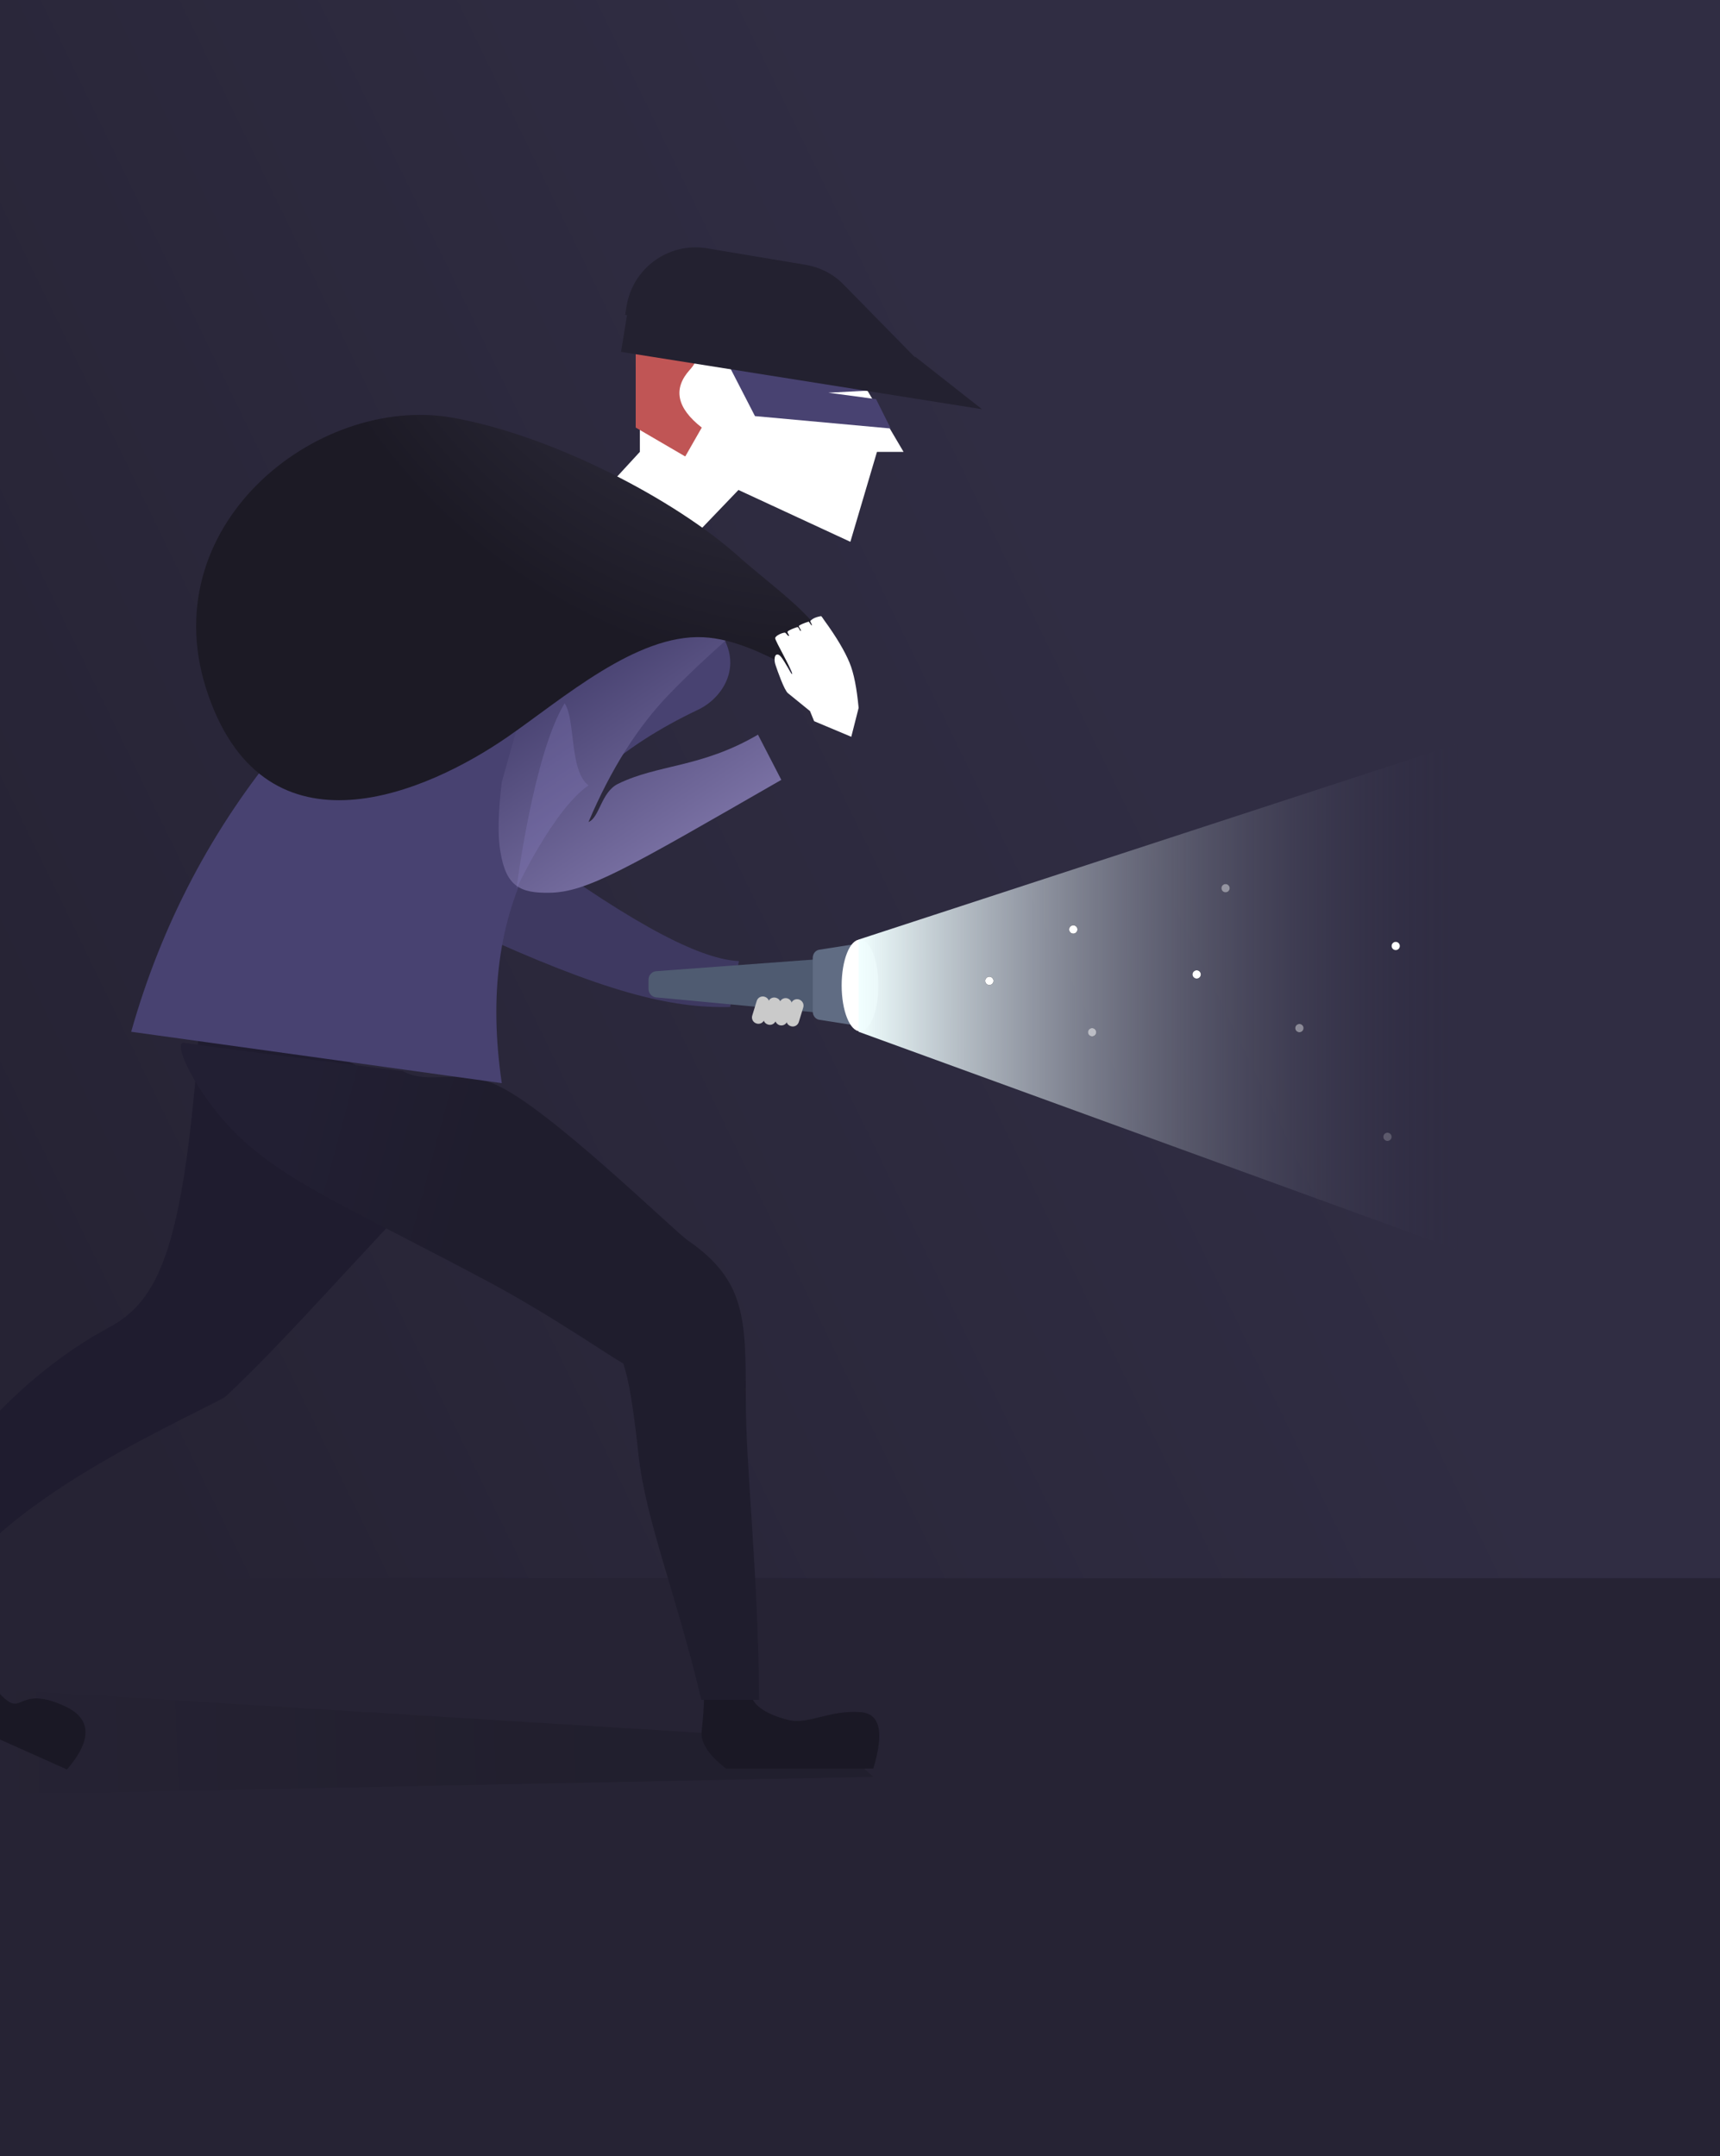 <?xml version="1.0" encoding="utf-8"?>
<!-- Generator: Adobe Illustrator 24.2.0, SVG Export Plug-In . SVG Version: 6.00 Build 0)  -->
<svg version="1.1" id="Layer_1" xmlns="http://www.w3.org/2000/svg" xmlns:xlink="http://www.w3.org/1999/xlink" x="0px" y="0px"
	 viewBox="0 0 375 470" style="enable-background:new 0 0 375 470;" xml:space="preserve">
<style type="text/css">
	.st0{fill-rule:evenodd;clip-rule:evenodd;fill:#262334;}
	.st1{fill-rule:evenodd;clip-rule:evenodd;fill:url(#SVGID_1_);}
	.st2{fill-rule:evenodd;clip-rule:evenodd;fill:url(#SVGID_2_);fill-opacity:0.12;}
	.st3{fill:#3E3961;}
	.st4{fill-rule:evenodd;clip-rule:evenodd;fill:#4F5B71;}
	.st5{fill-rule:evenodd;clip-rule:evenodd;fill:#CACACA;}
	.st6{fill-rule:evenodd;clip-rule:evenodd;fill:#606C83;}
	.st7{fill-rule:evenodd;clip-rule:evenodd;fill:#FFFFFF;}
	.st8{fill-rule:evenodd;clip-rule:evenodd;fill:url(#SVGID_3_);}
	.st9{opacity:0.4;}
	.st10{filter:url(#e);}
	.st11{fill-rule:evenodd;clip-rule:evenodd;}
	.st12{filter:url(#g);}
	.st13{filter:url(#i);}
	.st14{filter:url(#k);}
	.st15{opacity:0.5;}
	.st16{filter:url(#m);}
	.st17{filter:url(#o);}
	.st18{opacity:0.2;}
	.st19{filter:url(#q);}
	.st20{filter:url(#s);}
	.st21{fill-rule:evenodd;clip-rule:evenodd;fill:#1A1825;}
	.st22{fill:#1F1C2F;}
	.st23{filter:url(#Adobe_OpacityMaskFilter);}
	.st24{opacity:0.101;mask:url(#z_1_);fill-rule:evenodd;clip-rule:evenodd;fill:#221F33;enable-background:new    ;}
	.st25{fill:url(#SVGID_4_);}
	.st26{fill-rule:evenodd;clip-rule:evenodd;fill:#484271;}
	.st27{filter:url(#Adobe_OpacityMaskFilter_1_);}
	.st28{mask:url(#A_1_);fill:none;stroke:#FFFFFF;stroke-width:3;stroke-opacity:0.216;}
	.st29{filter:url(#Adobe_OpacityMaskFilter_2_);}
	.st30{mask:url(#A_2_);fill:none;stroke:#FFFFFF;stroke-width:3;stroke-opacity:0.216;}
	.st31{filter:url(#Adobe_OpacityMaskFilter_3_);}
	.st32{mask:url(#A_3_);fill:none;stroke:#FFFFFF;stroke-width:3;stroke-opacity:0.216;}
	.st33{filter:url(#Adobe_OpacityMaskFilter_4_);}
	.st34{mask:url(#A_4_);fill:none;stroke:#FFFFFF;stroke-width:3;stroke-opacity:0.216;}
	.st35{filter:url(#Adobe_OpacityMaskFilter_5_);}
	.st36{mask:url(#A_5_);fill:none;stroke:#FFFFFF;stroke-width:3;stroke-opacity:0.216;}
	.st37{fill:url(#x_8_);}
	.st38{filter:url(#Adobe_OpacityMaskFilter_6_);}
	.st39{mask:url(#B_1_);fill:none;stroke:#FFFFFF;stroke-width:3;stroke-opacity:0.216;}
	.st40{filter:url(#Adobe_OpacityMaskFilter_7_);}
	.st41{mask:url(#B_2_);fill:none;stroke:#FFFFFF;stroke-width:3;stroke-opacity:0.216;}
	.st42{filter:url(#Adobe_OpacityMaskFilter_8_);}
	.st43{mask:url(#B_3_);fill:none;stroke:#FFFFFF;stroke-width:3;stroke-opacity:0.216;}
	.st44{filter:url(#Adobe_OpacityMaskFilter_9_);}
	.st45{mask:url(#B_4_);fill:none;stroke:#FFFFFF;stroke-width:3;stroke-opacity:0.216;}
	.st46{filter:url(#Adobe_OpacityMaskFilter_10_);}
	.st47{mask:url(#B_5_);fill:none;stroke:#FFFFFF;stroke-width:3;stroke-opacity:0.216;}
	.st48{filter:url(#Adobe_OpacityMaskFilter_11_);}
	.st49{mask:url(#B_6_);fill:none;stroke:#FFFFFF;stroke-width:3;stroke-opacity:0.216;}
	.st50{fill-rule:evenodd;clip-rule:evenodd;fill:#C05555;}
	.st51{fill-rule:evenodd;clip-rule:evenodd;fill:#232130;}
	.st52{fill-rule:evenodd;clip-rule:evenodd;fill:url(#SVGID_5_);}
	.st53{opacity:0.3;fill-rule:evenodd;clip-rule:evenodd;fill:#867EBE;enable-background:new    ;}
</style>
<filter  height="550%" id="s" width="550%" x="-225%" y="-225%">
	<feOffset  dx="0" dy="0" in="SourceAlpha" result="shadowOffsetOuter1"></feOffset>
	<feGaussianBlur  in="shadowOffsetOuter1" result="shadowBlurOuter1" stdDeviation="1.5"></feGaussianBlur>
	<feColorMatrix  in="shadowBlurOuter1" type="matrix" values="0 0 0 0 1   0 0 0 0 1   0 0 0 0 1  0 0 0 1 0"></feColorMatrix>
</filter>
<filter  height="550%" id="q" width="550%" x="-225%" y="-225%">
	<feOffset  dx="0" dy="0" in="SourceAlpha" result="shadowOffsetOuter1"></feOffset>
	<feGaussianBlur  in="shadowOffsetOuter1" result="shadowBlurOuter1" stdDeviation="1.5"></feGaussianBlur>
	<feColorMatrix  in="shadowBlurOuter1" type="matrix" values="0 0 0 0 1   0 0 0 0 1   0 0 0 0 1  0 0 0 1 0"></feColorMatrix>
</filter>
<filter  height="1000%" id="o" width="550%" x="-225%" y="-450%">
	<feOffset  dx="0" dy="0" in="SourceAlpha" result="shadowOffsetOuter1"></feOffset>
	<feGaussianBlur  in="shadowOffsetOuter1" result="shadowBlurOuter1" stdDeviation="1.5"></feGaussianBlur>
	<feColorMatrix  in="shadowBlurOuter1" type="matrix" values="0 0 0 0 1   0 0 0 0 1   0 0 0 0 1  0 0 0 1 0"></feColorMatrix>
</filter>
<filter  height="1000%" id="m" width="550%" x="-225%" y="-450%">
	<feOffset  dx="0" dy="0" in="SourceAlpha" result="shadowOffsetOuter1"></feOffset>
	<feGaussianBlur  in="shadowOffsetOuter1" result="shadowBlurOuter1" stdDeviation="1.5"></feGaussianBlur>
	<feColorMatrix  in="shadowBlurOuter1" type="matrix" values="0 0 0 0 1   0 0 0 0 1   0 0 0 0 1  0 0 0 1 0"></feColorMatrix>
</filter>
<filter  height="1000%" id="k" width="1000%" x="-450%" y="-450%">
	<feOffset  dx="0" dy="0" in="SourceAlpha" result="shadowOffsetOuter1"></feOffset>
	<feGaussianBlur  in="shadowOffsetOuter1" result="shadowBlurOuter1" stdDeviation="1.5"></feGaussianBlur>
	<feColorMatrix  in="shadowBlurOuter1" type="matrix" values="0 0 0 0 1   0 0 0 0 1   0 0 0 0 1  0 0 0 1 0"></feColorMatrix>
</filter>
<filter  height="1000%" id="i" width="1000%" x="-450%" y="-450%">
	<feOffset  dx="0" dy="0" in="SourceAlpha" result="shadowOffsetOuter1"></feOffset>
	<feGaussianBlur  in="shadowOffsetOuter1" result="shadowBlurOuter1" stdDeviation="1.5"></feGaussianBlur>
	<feColorMatrix  in="shadowBlurOuter1" type="matrix" values="0 0 0 0 1   0 0 0 0 1   0 0 0 0 1  0 0 0 1 0"></feColorMatrix>
</filter>
<filter  height="1000%" id="g" width="1000%" x="-450%" y="-450%">
	<feOffset  dx="0" dy="0" in="SourceAlpha" result="shadowOffsetOuter1"></feOffset>
	<feGaussianBlur  in="shadowOffsetOuter1" result="shadowBlurOuter1" stdDeviation="1.5"></feGaussianBlur>
	<feColorMatrix  in="shadowBlurOuter1" type="matrix" values="0 0 0 0 1   0 0 0 0 1   0 0 0 0 1  0 0 0 1 0"></feColorMatrix>
</filter>
<filter  height="1000%" id="e" width="1000%" x="-450%" y="-450%">
	<feOffset  dx="0" dy="0" in="SourceAlpha" result="shadowOffsetOuter1"></feOffset>
	<feGaussianBlur  in="shadowOffsetOuter1" result="shadowBlurOuter1" stdDeviation="1.5"></feGaussianBlur>
	<feColorMatrix  in="shadowBlurOuter1" type="matrix" values="0 0 0 0 1   0 0 0 0 1   0 0 0 0 1  0 0 0 1 0"></feColorMatrix>
</filter>
<g>
	<path class="st0" d="M0,0h375v470H0V0z"/>
	
		<linearGradient id="SVGID_1_" gradientUnits="userSpaceOnUse" x1="37.886" y1="1450.768" x2="38.524" y2="1451.09" gradientTransform="matrix(375 0 0 -397 -14212 576203)">
		<stop  offset="0" style="stop-color:#262334"/>
		<stop  offset="1" style="stop-color:#302D43"/>
	</linearGradient>
	<path class="st1" d="M0-53h375v397H0V-53z"/>
	<g transform="translate(-27 12)">
		
			<linearGradient id="SVGID_2_" gradientUnits="userSpaceOnUse" x1="64.92" y1="1406.425" x2="65.473" y2="1406.427" gradientTransform="matrix(242.352 0 0 -28.039 -15714.461 39801.582)">
			<stop  offset="0" style="stop-color:#000000;stop-opacity:0"/>
			<stop  offset="1" style="stop-color:#000000"/>
		</linearGradient>
		<path class="st2" d="M217.4,375.3l-217,4.4v-25.1l208.3,12.9L217.4,375.3z"/>
		<path class="st3" d="M129.2,190.7c29.6,13.6,43.9,17.1,57,16.8l1.9-10c-7.8-0.4-21.2-6.6-47.2-25.6L129.2,190.7z"/>
		<g transform="translate(188 123)">
			<path class="st4" d="M-18,76.7l35.1-2.6v11.6L-18,82.4c-0.9-0.1-1.6-0.9-1.6-1.8v-2.1C-19.6,77.6-18.9,76.8-18,76.7z"/>
			<g transform="matrix(-.052 .999 -.999 -.052 38.645 61.949)">
				<path class="st5" d="M23.9,23.3l3.2,0.8c0.8,0.2,1.2,1,1,1.7l0,0c-0.2,0.8-1,1.2-1.7,1L23.2,26c-0.8-0.2-1.2-1-1-1.7l0,0
					C22.4,23.6,23.1,23.1,23.9,23.3z"/>
				<path class="st5" d="M23.8,25.8l3.2,0.8c0.8,0.2,1.2,1,1,1.7s-1,1.2-1.7,1l-3.2-0.8c-0.8-0.2-1.2-1-1-1.7
					C22.3,26.1,23.1,25.6,23.8,25.8z"/>
				<path class="st5" d="M23.8,28.3l3.2,0.8c0.8,0.2,1.2,1,1,1.7l0,0c-0.2,0.8-1,1.2-1.7,1L23.1,31c-0.8-0.2-1.2-1-1-1.7l0,0
					C22.3,28.5,23,28.1,23.8,28.3z"/>
				<path class="st5" d="M23.7,30.8l3.2,0.8c0.8,0.2,1.2,1,1,1.7l0,0c-0.2,0.8-1,1.2-1.7,1l-3.2-0.8c-0.8-0.2-1.2-1-1-1.7l0,0
					C22.2,31,23,30.6,23.7,30.8z"/>
			</g>
			<path class="st6" d="M17.7,72l8.3-1.3v17.9l-8.3-1.3c-0.9-0.1-1.5-0.9-1.5-1.8V73.8C16.2,72.9,16.8,72.1,17.7,72z"/>
			<ellipse class="st7" cx="26.5" cy="79.8" rx="4" ry="10"/>
			
				<linearGradient id="SVGID_3_" gradientUnits="userSpaceOnUse" x1="-122.534" y1="1310.397" x2="-123.43" y2="1310.397" gradientTransform="matrix(146.621 0 0 -123.696 18123.604 162173.5)">
				<stop  offset="0" style="stop-color:#302C48;stop-opacity:0"/>
				<stop  offset="1" style="stop-color:#F1FFFF"/>
			</linearGradient>
			<path class="st8" d="M157.5,26.9L26.2,69.8v20.1l131.3,47.8"/>
			<g class="st9">
				<g class="st10">
					<circle id="d_2_" class="st11" cx="106.2" cy="58.6" r="0.9"/>
				</g>
				<g>
					<circle id="d_1_" class="st7" cx="106.2" cy="58.6" r="0.9"/>
				</g>
			</g>
			<g class="st12">
				<circle id="f_2_" class="st11" cx="99.9" cy="77.4" r="0.9"/>
			</g>
			<g>
				<circle id="f_1_" class="st7" cx="99.9" cy="77.4" r="0.9"/>
			</g>
			<g class="st9">
				<g class="st13">
					<circle id="h_2_" class="st11" cx="122.3" cy="89.1" r="0.9"/>
				</g>
				<g>
					<circle id="h_1_" class="st7" cx="122.3" cy="89.1" r="0.9"/>
				</g>
			</g>
			<g class="st14">
				<circle id="j_2_" class="st11" cx="73" cy="67.6" r="0.9"/>
			</g>
			<g>
				<circle id="j_1_" class="st7" cx="73" cy="67.6" r="0.9"/>
			</g>
			<g class="st15">
				<g class="st16">
					<ellipse id="l_2_" class="st11" cx="77.1" cy="90" rx="0.9" ry="0.9"/>
				</g>
				<g>
					<ellipse id="l_1_" class="st7" cx="77.1" cy="90" rx="0.9" ry="0.9"/>
				</g>
			</g>
			<g class="st17">
				<ellipse id="n_2_" class="st11" cx="143.3" cy="71.2" rx="0.9" ry="0.9"/>
			</g>
			<g>
				<ellipse id="n_1_" class="st7" cx="143.3" cy="71.2" rx="0.9" ry="0.9"/>
			</g>
			<g class="st18">
				<g class="st19">
					<circle id="p_2_" class="st11" cx="141.5" cy="112.8" r="0.9"/>
				</g>
				<g>
					<circle id="p_1_" class="st7" cx="141.5" cy="112.8" r="0.9"/>
				</g>
			</g>
			<g class="st20">
				<circle id="r_2_" class="st11" cx="54.7" cy="78.8" r="0.9"/>
			</g>
			<g>
				<circle id="r_1_" class="st7" cx="54.7" cy="78.8" r="0.9"/>
			</g>
		</g>
		<path class="st21" d="M24.5,348.2c-1.2,2.6,0.7,8.1,4.1,10.5c3.3,2.4,3.2-3,12.3,1.1c6.1,2.7,6.3,7.4,0.7,13.9l-28.6-12.8
			c-2.2-4.3-2.7-7.6-1.3-9.8s2.6-4.6,3.7-7L24.5,348.2z"/>
		<path class="st21" d="M190.8,357.1c0,2.9,4.4,5,8.5,5.9c4.1,0.8,8.8-2.3,15.3-1.8c4.3,0.3,5.2,4.4,2.8,12.3h-32.1
			c-3.9-3-5.7-5.8-5.3-8.4c0.3-2.6,0.5-5.3,0.5-7.9H190.8z"/>
		<g transform="translate(14 179)">
			<g transform="matrix(.988 .156 -.156 .988 15.108 -8.966)">
				<path id="t_1_" class="st22" d="M48,25.9c-1.3,9.2-0.2,12.3,0.4,21.9c2.4,37.5-1.3,48-10.4,54.9c-16.5,12.5-35,37.1-38.9,66.8
					l11.9,1.9c3.1-23.7,44-49.7,54.4-57.7c13-16.4,32.1-48.1,46.2-65.8L48,25.9z"/>
			</g>
			<defs>
				<filter id="Adobe_OpacityMaskFilter" filterUnits="userSpaceOnUse" x="65.7" y="61.1" width="31.2" height="50.1">
					<feColorMatrix  type="matrix" values="1 0 0 0 0  0 1 0 0 0  0 0 1 0 0  0 0 0 1 0"/>
				</filter>
			</defs>
			<mask maskUnits="userSpaceOnUse" x="65.7" y="61.1" width="31.2" height="50.1" id="z_1_">
				<g class="st23">
					<path id="t_2_" class="st7" d="M47.7-142.9c0.1,9.3,1.7,12.2,3.8,21.6c8.2,36.7,6.2,47.6-1.6,55.8
						c-14.3,14.9-28.7,42.1-28,72.1H34c-0.6-23.9,35.6-56,44.7-65.5c10.3-18.3,24.2-52.5,35.4-72.2L47.7-142.9z"/>
				</g>
			</mask>
			<path class="st24" d="M81.3,66c0,12-14.1,42.6-15.5,45.1c-0.9,1.7,9.4-11.5,31.1-39.5C86.5,59.8,81.3,58,81.3,66z"/>
		</g>
		
			<linearGradient id="SVGID_4_" gradientUnits="userSpaceOnUse" x1="64.788" y1="1435.431" x2="65.069" y2="1435.344" gradientTransform="matrix(140.813 0 0 -159.999 -9040.631 229932.984)">
			<stop  offset="0" style="stop-color:#221F33"/>
			<stop  offset="1" style="stop-color:#1F1D2D"/>
		</linearGradient>
		<path class="st25" d="M163.4,286.9c1,3.5,2.1,11.3,2.8,18.2c1.6,14.5,8.3,30.5,13.7,53.4h12.6c-0.2-28.4-2.9-50.1-2.9-65.7
			c0-17.2,0-25.7-12.6-34.4c-3.2-2.2-30.7-29.2-42-34c-8.2-3.5-14.9,0.1-20.1-2.9c-25.3-3.2-41.2-5.2-47.8-6.2
			c-2.9-0.4,3.7,13.6,14.4,22.6s22.7,13.9,52.2,29.6c13.8,7.4,26.5,16.3,29.2,17.7C163,285.6,163.2,286.2,163.4,286.9L163.4,286.9z"
			/>
		<g transform="translate(62 68)">
			<g>
				<path id="v_1_" class="st26" d="M-6.4,144.9l80.8,11.2C68.8,118,83,90.9,117.2,74.7c5.5-2.6,10.3-10,4.1-17.8
					c-19.5-22.7-27.7-24.3-34.5-23.3C37.9,60.7,6.9,97.9-6.4,144.9z"/>
			</g>
			<g>
				<defs>
					<filter id="Adobe_OpacityMaskFilter_1_" filterUnits="userSpaceOnUse" x="-6.1" y="120.6" width="88.1" height="19.8">
						<feColorMatrix  type="matrix" values="1 0 0 0 0  0 1 0 0 0  0 0 1 0 0  0 0 0 1 0"/>
					</filter>
				</defs>
				<mask maskUnits="userSpaceOnUse" x="-6.1" y="120.6" width="88.1" height="19.8" id="A_1_">
					<g class="st27">
						<path id="v_2_" class="st7" d="M-37.8,73.3L43,84.5C37.4,46.4,51.7,19.2,85.9,3c5.5-2.6,10.3-10,4.1-17.8
							C70.5-37.5,62.3-39.1,55.5-38.1C6.6-10.9-24.5,26.2-37.8,73.3z"/>
					</g>
				</mask>
				<path class="st28" d="M-5.6,122c15.6,5.6,44.8,11.3,87.4,16.9"/>
				<defs>
					<filter id="Adobe_OpacityMaskFilter_2_" filterUnits="userSpaceOnUse" x="9.6" y="96.8" width="73.2" height="27.3">
						<feColorMatrix  type="matrix" values="1 0 0 0 0  0 1 0 0 0  0 0 1 0 0  0 0 0 1 0"/>
					</filter>
				</defs>
				<mask maskUnits="userSpaceOnUse" x="9.6" y="96.8" width="73.2" height="27.3" id="A_2_">
					<g class="st29">
						<path id="v_3_" class="st7" d="M-37.8,73.3L43,84.5C37.4,46.4,51.7,19.2,85.9,3c5.5-2.6,10.3-10,4.1-17.8
							C70.5-37.5,62.3-39.1,55.5-38.1C6.6-10.9-24.5,26.2-37.8,73.3z"/>
					</g>
				</mask>
				<path class="st30" d="M10.7,97.8c4.4,4.6,28.3,12.9,71.7,24.8"/>
				<defs>
					<filter id="Adobe_OpacityMaskFilter_3_" filterUnits="userSpaceOnUse" x="21.9" y="77.5" width="65.5" height="27.6">
						<feColorMatrix  type="matrix" values="1 0 0 0 0  0 1 0 0 0  0 0 1 0 0  0 0 0 1 0"/>
					</filter>
				</defs>
				<mask maskUnits="userSpaceOnUse" x="21.9" y="77.5" width="65.5" height="27.6" id="A_3_">
					<g class="st31">
						<path id="v_4_" class="st7" d="M-37.8,73.3L43,84.5C37.4,46.4,51.7,19.2,85.9,3c5.5-2.6,10.3-10,4.1-17.8
							C70.5-37.5,62.3-39.1,55.5-38.1C6.6-10.9-24.5,26.2-37.8,73.3z"/>
					</g>
				</mask>
				<path class="st32" d="M22.6,78.9c32.5,16.4,54.2,24.6,64.8,24.8"/>
				<defs>
					<filter id="Adobe_OpacityMaskFilter_4_" filterUnits="userSpaceOnUse" x="54.3" y="56.2" width="50.6" height="38.6">
						<feColorMatrix  type="matrix" values="1 0 0 0 0  0 1 0 0 0  0 0 1 0 0  0 0 0 1 0"/>
					</filter>
				</defs>
				<mask maskUnits="userSpaceOnUse" x="54.3" y="56.2" width="50.6" height="38.6" id="A_4_">
					<g class="st33">
						<path id="v_5_" class="st7" d="M-37.8,73.3L43,84.5C37.4,46.4,51.7,19.2,85.9,3c5.5-2.6,10.3-10,4.1-17.8
							C70.5-37.5,62.3-39.1,55.5-38.1C6.6-10.9-24.5,26.2-37.8,73.3z"/>
					</g>
				</mask>
				<path class="st34" d="M55.4,57.3c22.6,24.1,39.1,36.1,49.5,36"/>
				<defs>
					<filter id="Adobe_OpacityMaskFilter_5_" filterUnits="userSpaceOnUse" x="87.4" y="57.1" width="50.6" height="38.6">
						<feColorMatrix  type="matrix" values="1 0 0 0 0  0 1 0 0 0  0 0 1 0 0  0 0 0 1 0"/>
					</filter>
				</defs>
				<mask maskUnits="userSpaceOnUse" x="87.4" y="57.1" width="50.6" height="38.6" id="A_5_">
					<g class="st35">
						<path id="v_6_" class="st7" d="M-37.8,73.3L43,84.5C37.4,46.4,51.7,19.2,85.9,3c5.5-2.6,10.3-10,4.1-17.8
							C70.5-37.5,62.3-39.1,55.5-38.1C6.6-10.9-24.5,26.2-37.8,73.3z"/>
					</g>
				</mask>
				<path class="st36" d="M88.5,58.2c22.6,24.1,39.1,36.1,49.5,36"/>
			</g>
		</g>
		<g transform="translate(135 72)">
			<g transform="matrix(.755 .656 -.656 .755 53.065 -25.023)">
				
					<linearGradient id="x_8_" gradientUnits="userSpaceOnUse" x1="-62.669" y1="1358.177" x2="-63.183" y2="1357.997" gradientTransform="matrix(73.044 63.496 45.977 -52.89 -57790.789 75922.836)">
					<stop  offset="0" style="stop-color:#7F76A9"/>
					<stop  offset="1" style="stop-color:#484271"/>
				</linearGradient>
				<path id="x_1_" class="st37" d="M51.3,58.7L5.6,57.6L34.1,118c3.8,5.6,7.1,9.6,9.9,11.8c5.8,4.8,9.1,3.8,13.7-0.3
					c6.2-5.5,9.3-14.9,22.1-51.8l-10.3-4.1c-4.6,13.6-12.2,19.1-16,28.1c-1.6,3.8,1.8,8.2,0.6,10.5c-3.9-12-5.5-22.8-5-32.4
					C49.4,73.9,50.1,66.8,51.3,58.7z"/>
			</g>
			<g>
				<defs>
					<filter id="Adobe_OpacityMaskFilter_6_" filterUnits="userSpaceOnUse" x="23" y="81" width="29" height="28.7">
						<feColorMatrix  type="matrix" values="1 0 0 0 0  0 1 0 0 0  0 0 1 0 0  0 0 0 1 0"/>
					</filter>
				</defs>
				<mask maskUnits="userSpaceOnUse" x="23" y="81" width="29" height="28.7" id="B_1_">
					<g class="st38">
						<path id="x_2_" class="st7" d="M-65.2-17.8l-35.2,29.1l61.1,27c6.6,1.7,11.7,2.5,15.3,2.4c7.5-0.2,9.4-3.1,10.2-9.2
							c1.1-8.2-2.8-17.3-17.4-53.6l-10.5,3.7c5.5,13.2,3.3,22.4,6.4,31.7c1.3,3.9,6.7,5,7.3,7.5C-38.8,14.3-47.2,7.3-53-0.3
							C-56.7-5.1-60.7-10.9-65.2-17.8z"/>
					</g>
				</mask>
				<path class="st39" d="M24.5,109.4c1.5-7.2,14.7-25.1,27.3-27"/>
				<defs>
					<filter id="Adobe_OpacityMaskFilter_7_" filterUnits="userSpaceOnUse" x="16.3" y="51.8" width="68.3" height="38.3">
						<feColorMatrix  type="matrix" values="1 0 0 0 0  0 1 0 0 0  0 0 1 0 0  0 0 0 1 0"/>
					</filter>
				</defs>
				<mask maskUnits="userSpaceOnUse" x="16.3" y="51.8" width="68.3" height="38.3" id="B_2_">
					<g class="st40">
						<path id="x_3_" class="st7" d="M-65.2-17.8l-35.2,29.1l61.1,27c6.6,1.7,11.7,2.5,15.3,2.4c7.5-0.2,9.4-3.1,10.2-9.2
							c1.1-8.2-2.8-17.3-17.4-53.6l-10.5,3.7c5.5,13.2,3.3,22.4,6.4,31.7c1.3,3.9,6.7,5,7.3,7.5C-38.8,14.3-47.2,7.3-53-0.3
							C-56.7-5.1-60.7-10.9-65.2-17.8z"/>
					</g>
				</mask>
				<path class="st41" d="M17.8,90.2c0-9.6,8.5-32.5,66.7-36.8"/>
				<defs>
					<filter id="Adobe_OpacityMaskFilter_8_" filterUnits="userSpaceOnUse" x="27" y="103.8" width="26.9" height="26.3">
						<feColorMatrix  type="matrix" values="1 0 0 0 0  0 1 0 0 0  0 0 1 0 0  0 0 0 1 0"/>
					</filter>
				</defs>
				<mask maskUnits="userSpaceOnUse" x="27" y="103.8" width="26.9" height="26.3" id="B_3_">
					<g class="st42">
						<path id="x_4_" class="st7" d="M-65.2-17.8l-35.2,29.1l61.1,27c6.6,1.7,11.7,2.5,15.3,2.4c7.5-0.2,9.4-3.1,10.2-9.2
							c1.1-8.2-2.8-17.3-17.4-53.6l-10.5,3.7c5.5,13.2,3.3,22.4,6.4,31.7c1.3,3.9,6.7,5,7.3,7.5C-38.8,14.3-47.2,7.3-53-0.3
							C-56.7-5.1-60.7-10.9-65.2-17.8z"/>
					</g>
				</mask>
				<path class="st43" d="M28.4,129.4c2.6-5.6,15.5-20.2,25-24.2"/>
				<defs>
					<filter id="Adobe_OpacityMaskFilter_9_" filterUnits="userSpaceOnUse" x="51.1" y="104" width="16.8" height="32.9">
						<feColorMatrix  type="matrix" values="1 0 0 0 0  0 1 0 0 0  0 0 1 0 0  0 0 0 1 0"/>
					</filter>
				</defs>
				<mask maskUnits="userSpaceOnUse" x="51.1" y="104" width="16.8" height="32.9" id="B_4_">
					<g class="st44">
						<path id="x_5_" class="st7" d="M-65.2-17.8l-35.2,29.1l61.1,27c6.6,1.7,11.7,2.5,15.3,2.4c7.5-0.2,9.4-3.1,10.2-9.2
							c1.1-8.2-2.8-17.3-17.4-53.6l-10.5,3.7c5.5,13.2,3.3,22.4,6.4,31.7c1.3,3.9,6.7,5,7.3,7.5C-38.8,14.3-47.2,7.3-53-0.3
							C-56.7-5.1-60.7-10.9-65.2-17.8z"/>
					</g>
				</mask>
				<path class="st45" d="M66.8,135.8c-4.4-4.4-13.7-21.5-14.2-31.8"/>
				<defs>
					<filter id="Adobe_OpacityMaskFilter_10_" filterUnits="userSpaceOnUse" x="52.9" y="94.6" width="23.6" height="20.9">
						<feColorMatrix  type="matrix" values="1 0 0 0 0  0 1 0 0 0  0 0 1 0 0  0 0 0 1 0"/>
					</filter>
				</defs>
				<mask maskUnits="userSpaceOnUse" x="52.9" y="94.6" width="23.6" height="20.9" id="B_5_">
					<g class="st46">
						<path id="x_6_" class="st7" d="M-65.2-17.8l-35.2,29.1l61.1,27c6.6,1.7,11.7,2.5,15.3,2.4c7.5-0.2,9.4-3.1,10.2-9.2
							c1.1-8.2-2.8-17.3-17.4-53.6l-10.5,3.7c5.5,13.2,3.3,22.4,6.4,31.7c1.3,3.9,6.7,5,7.3,7.5C-38.8,14.3-47.2,7.3-53-0.3
							C-56.7-5.1-60.7-10.9-65.2-17.8z"/>
					</g>
				</mask>
				<path class="st47" d="M75.7,114.2c-5.2-3.3-21-13.7-21.3-19.6"/>
				<defs>
					<filter id="Adobe_OpacityMaskFilter_11_" filterUnits="userSpaceOnUse" x="59.9" y="81.5" width="29.4" height="10.6">
						<feColorMatrix  type="matrix" values="1 0 0 0 0  0 1 0 0 0  0 0 1 0 0  0 0 0 1 0"/>
					</filter>
				</defs>
				<mask maskUnits="userSpaceOnUse" x="59.9" y="81.5" width="29.4" height="10.6" id="B_6_">
					<g class="st48">
						<path id="x_7_" class="st7" d="M-65.2-17.8l-35.2,29.1l61.1,27c6.6,1.7,11.7,2.5,15.3,2.4c7.5-0.2,9.4-3.1,10.2-9.2
							c1.1-8.2-2.8-17.3-17.4-53.6l-10.5,3.7c5.5,13.2,3.3,22.4,6.4,31.7c1.3,3.9,6.7,5,7.3,7.5C-38.8,14.3-47.2,7.3-53-0.3
							C-56.7-5.1-60.7-10.9-65.2-17.8z"/>
					</g>
				</mask>
				<path class="st49" d="M88.4,88.8c-8.7,5.6-25.4-2.5-27.2-6.6"/>
			</g>
		</g>
		<path class="st7" d="M212.5,67L224,86.5h-5.8l-5.8,19.6L188,94.8L176.3,107l-16.7-13l6.9-7.5V71l8.2-11.5L212.5,67z"/>
		<path class="st50" d="M165.6,81.2l10.8,6.3l3.6-6.3c-5.5-4.3-6.3-8.5-2.6-12.6c3.7-4.1-0.2-5.3-11.8-3.6V81.2z"/>
		<path class="st26" d="M184.8,65.5l6.8,13.2l29.6,2.7L218,75l-10.4-1.4l9.6-0.5l-6.4-10.6L184.8,65.5z"/>
		<path class="st51" d="M202.5,45.7c3.2,0.5,6.2,2,8.5,4.4l15.4,15.7l0.2,0l14.5,11.4l-78.7-12.5l1.3-8l-0.4-0.1l0.3-1.8
			c1.3-8.3,9.1-14,17.4-12.7L202.5,45.7z"/>
		
			<radialGradient id="SVGID_5_" cx="75.467" cy="1447.53" r="1.025" gradientTransform="matrix(-53.988 72.506 87.196 64.926 -121953.914 -99417.938)" gradientUnits="userSpaceOnUse">
			<stop  offset="0" style="stop-color:#3B394C"/>
			<stop  offset="1" style="stop-color:#1C1A25"/>
		</radialGradient>
		<path class="st52" d="M137.7,148.6c12-8.3,28-22.4,42.6-21.7c6.8,0.3,13.6,3.9,16.9,5.5c4,2,3.8,2.1,5.7,1.8
			c3.4-0.6,3.5-4.9,3.1-7.3c-0.7-4.1-11.9-12.2-17.4-17.1c-14.4-13.1-41.8-27.1-63.2-30.8C96,74,59.6,102.8,72.4,139.5
			S120.2,160.7,137.7,148.6z"/>
		<path class="st7" d="M196.1,133c0.4,1.2,1.9,5.5,2.7,6.1c0.5,0.4,2.1,1.7,4.8,3.9l0.9,2.2l8.1,3.4l1.6-6.3c-0.4-4.2-1-7.5-2-9.9
			c-1-2.4-2.8-5.5-5.5-9.2c-0.4-0.6-0.6-0.9-0.7-0.9c-1.7,0.3-2,0.8-2.3,1c-0.2,0.1,0.5,1,0.3,1c-0.2,0-0.6-0.8-0.7-0.8
			c-1,0.3-1.9,0.7-2.1,0.9s0.6,1,0.4,1.1c-0.3,0.1-0.4-0.9-0.8-0.8s-2,0.7-2.1,1c-0.1,0.2,0.5,0.9,0.3,0.9c-0.3,0.1-0.6-0.7-0.9-0.7
			c-0.5,0-2,0.6-2.1,1.2c0,0.6,3.9,7.3,3.7,7.8c-0.1,0.5-2.1-4-3-4.2C195.8,130.4,195.7,131.9,196.1,133L196.1,133z"/>
		<path class="st53" d="M139.6,181.7c0,0,3.7-29.3,10.5-40.4c2.4,3.5,1,14.7,5.2,17.9C147.7,164.4,139.6,181.7,139.6,181.7z"/>
	</g>
</g>
</svg>
